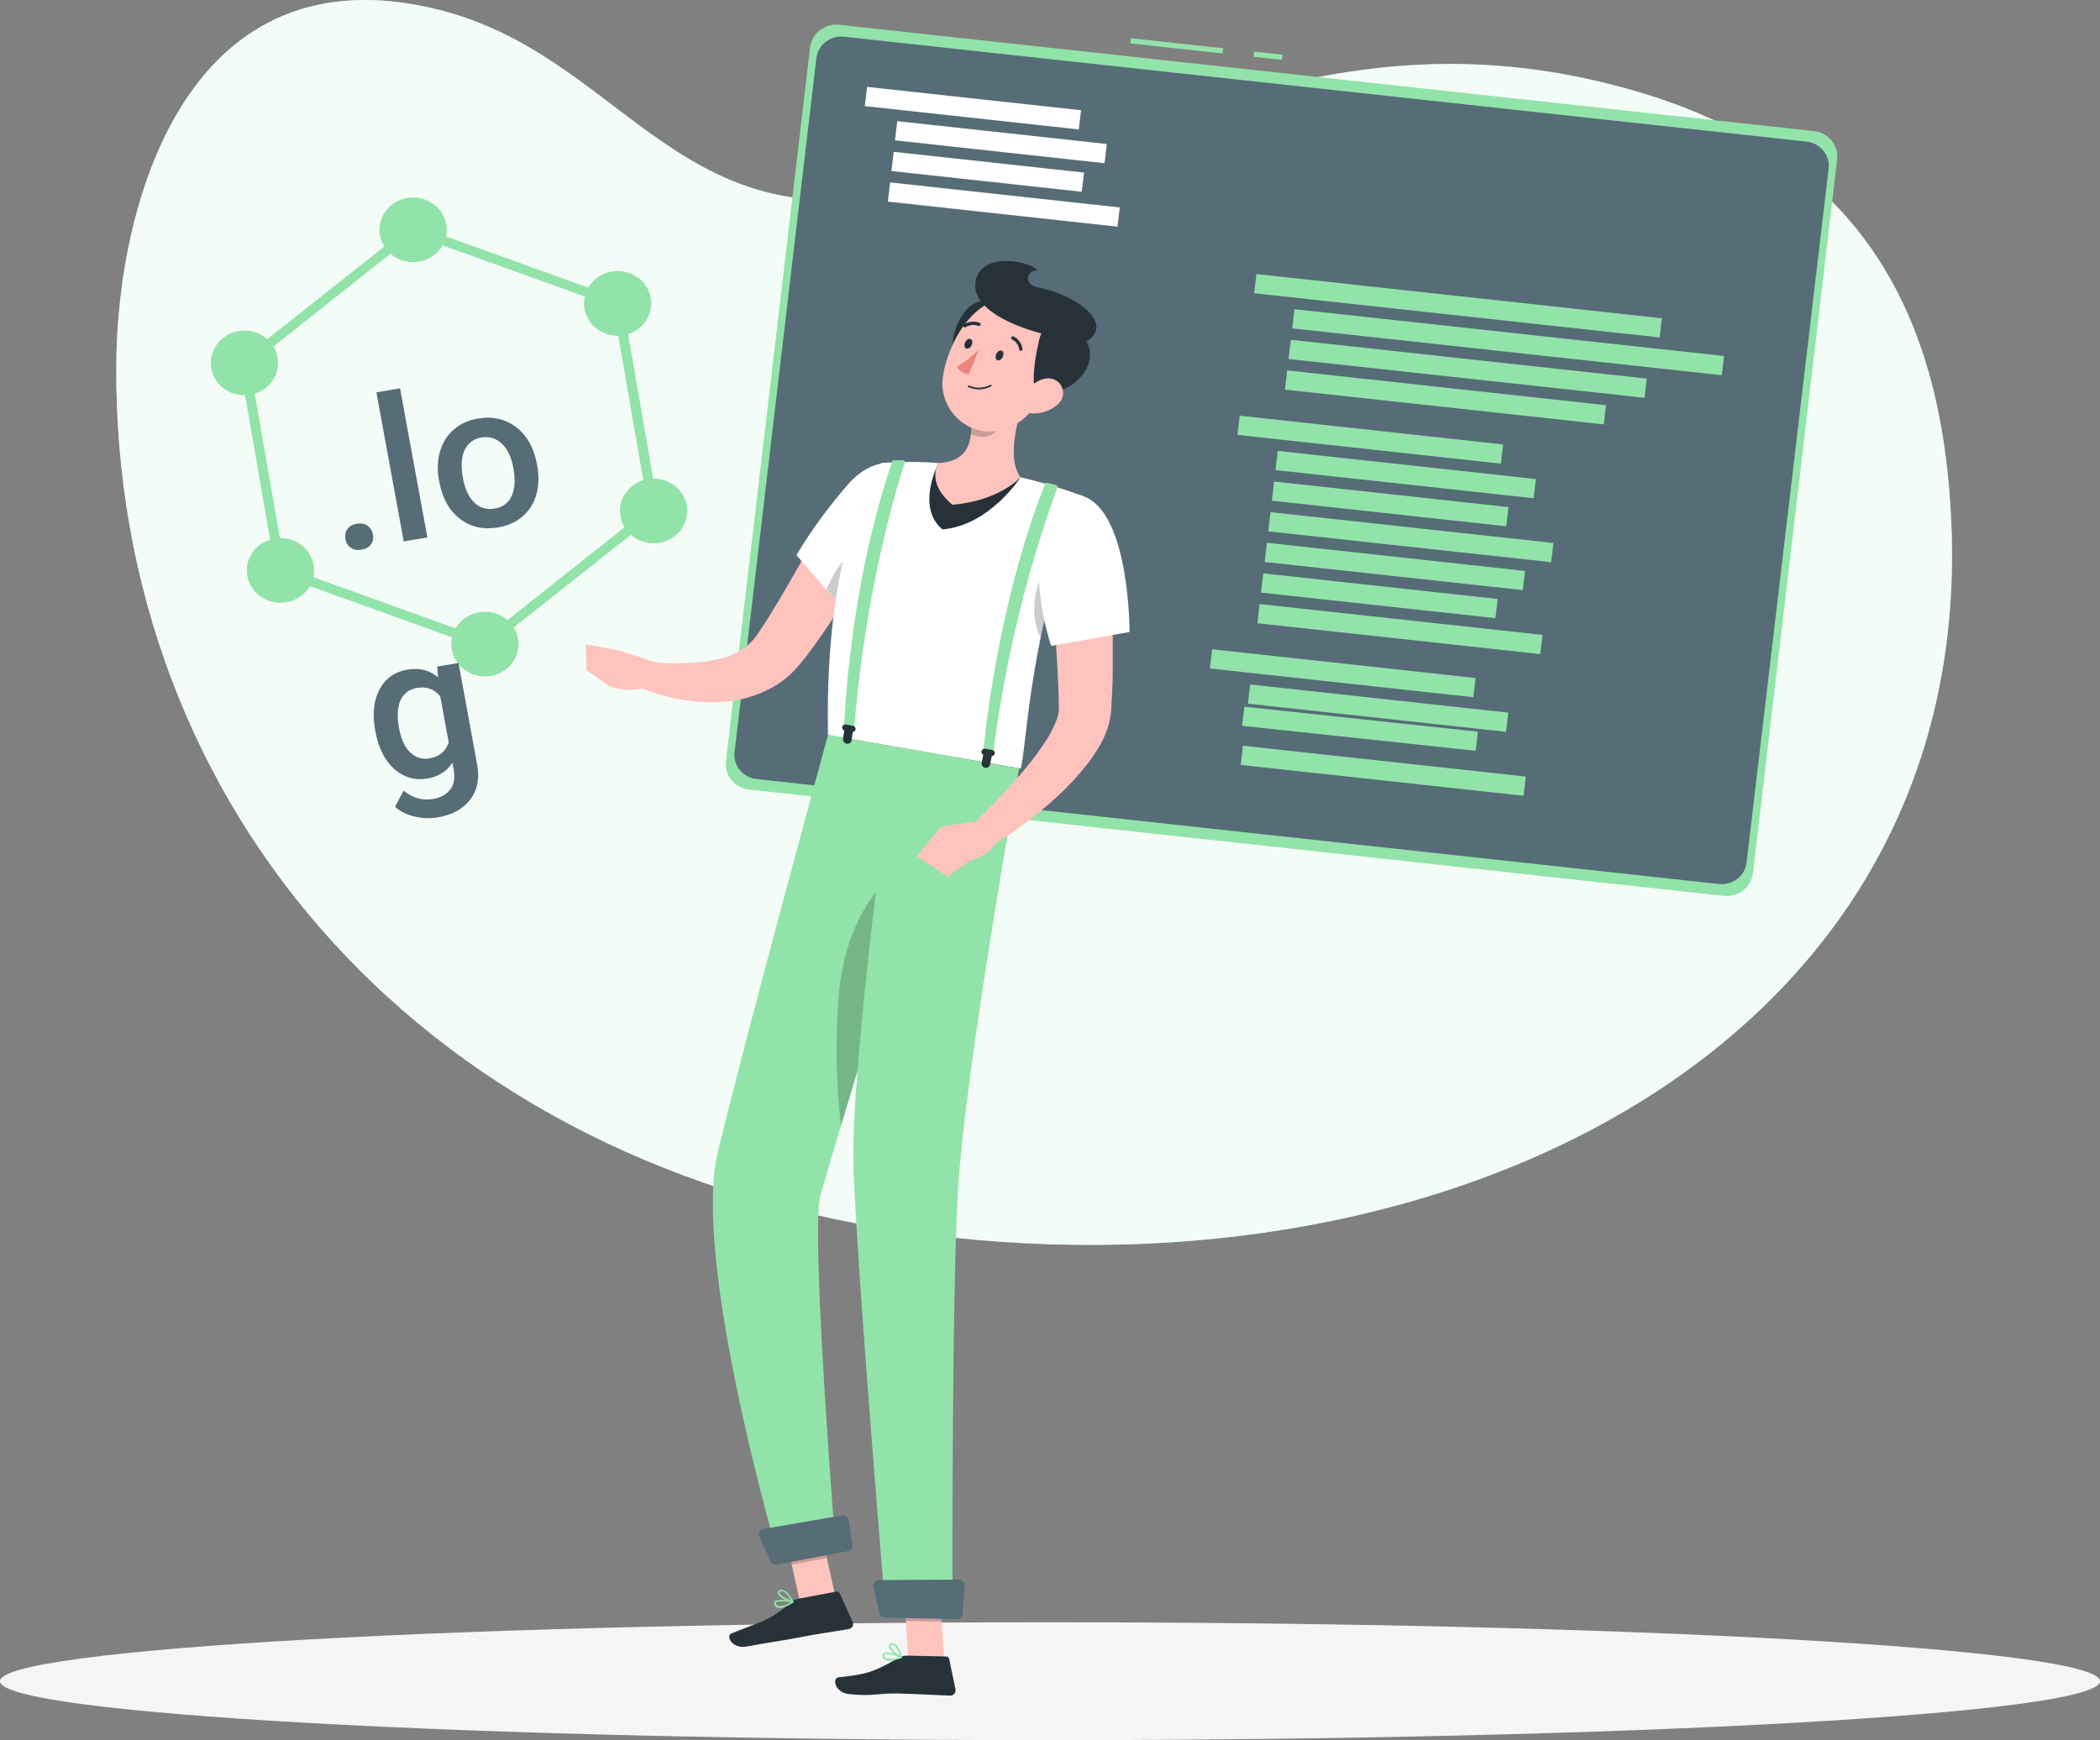 <svg width="187" height="155" viewBox="0 0 187 155" fill="none" xmlns="http://www.w3.org/2000/svg">
<rect x="0" y="0" width="187" height="155" fill="#808080" stroke="none"/>
<path d="M79.998 17.212C103.285 12.485 119.454 0.976 144.568 7.814C165.579 13.515 172.967 27.826 173.763 46.623C175.725 92.946 129.373 115.959 82.418 109.948C37.952 104.251 10.156 72.016 10.354 32.59C10.431 17.695 16.869 -4.604 38.945 0.837C55.143 4.822 60.178 21.234 79.998 17.212Z" fill="#92E3A9"/>
<path opacity="0.9" d="M79.998 17.212C103.285 12.485 119.454 0.976 144.568 7.814C165.579 13.515 172.967 27.826 173.763 46.623C175.725 92.946 129.373 115.959 82.418 109.948C37.952 104.251 10.156 72.016 10.354 32.59C10.431 17.695 16.869 -4.604 38.945 0.837C55.143 4.822 60.178 21.234 79.998 17.212Z" fill="white"/>
<path d="M93.5 155C145.139 155 187 152.649 187 149.749C187 146.849 145.139 144.498 93.5 144.498C41.861 144.498 0 146.849 0 149.749C0 152.649 41.861 155 93.5 155Z" fill="#F5F5F5"/>
<path d="M111.684 4.599L111.629 5.06L114.159 5.336L114.214 4.875L111.684 4.599Z" fill="#92E3A9"/>
<path d="M100.713 3.405L100.658 3.866L108.866 4.762L108.921 4.301L100.713 3.405Z" fill="#92E3A9"/>
<path d="M161.513 11.674L74.752 2.209C73.455 2.068 72.285 2.964 72.138 4.212L64.639 67.815C64.492 69.063 65.424 70.189 66.721 70.33L153.483 79.795C154.779 79.936 155.95 79.04 156.097 77.793L163.595 14.189C163.742 12.941 162.81 11.816 161.513 11.674Z" fill="#92E3A9"/>
<path d="M65.906 67.065L73.193 5.234C73.218 5.015 73.289 4.804 73.4 4.612C73.511 4.42 73.66 4.251 73.84 4.114C74.019 3.978 74.225 3.877 74.445 3.818C74.665 3.758 74.895 3.741 75.122 3.768L160.814 13.111C161.041 13.136 161.26 13.204 161.46 13.311C161.659 13.418 161.835 13.562 161.976 13.734C162.118 13.907 162.223 14.104 162.285 14.316C162.347 14.527 162.365 14.748 162.338 14.966L155.032 76.774C155.007 76.993 154.937 77.205 154.826 77.397C154.715 77.589 154.566 77.759 154.386 77.895C154.207 78.031 154.001 78.132 153.781 78.192C153.561 78.251 153.33 78.267 153.103 78.24L67.411 68.893C66.961 68.839 66.55 68.618 66.269 68.276C65.987 67.934 65.857 67.499 65.906 67.065Z" fill="#566C77" stroke="#566C77" stroke-linecap="round" stroke-linejoin="round"/>
<path d="M147.989 28.349L111.88 24.41L111.678 26.12L147.788 30.059L147.989 28.349Z" fill="#92E3A9"/>
<path d="M153.524 31.712L115.268 27.539L115.066 29.249L153.323 33.422L153.524 31.712Z" fill="#92E3A9"/>
<path d="M146.641 33.723L114.944 30.266L114.743 31.976L146.439 35.434L146.641 33.723Z" fill="#92E3A9"/>
<path d="M143.014 36.091L114.624 32.994L114.422 34.704L142.813 37.801L143.014 36.091Z" fill="#92E3A9"/>
<path d="M133.85 39.587L110.391 37.027L110.189 38.737L133.649 41.297L133.85 39.587Z" fill="#92E3A9"/>
<path d="M138.326 48.366L113.136 45.618L112.935 47.328L138.124 50.076L138.326 48.366Z" fill="#92E3A9"/>
<path d="M134.329 45.168L113.457 42.891L113.255 44.601L134.128 46.878L134.329 45.168Z" fill="#92E3A9"/>
<path d="M136.766 42.671L113.78 40.163L113.579 41.873L136.564 44.381L136.766 42.671Z" fill="#92E3A9"/>
<path d="M131.4 60.392L107.94 57.833L107.738 59.543L131.198 62.102L131.4 60.392Z" fill="#92E3A9"/>
<path d="M135.871 69.172L110.681 66.424L110.48 68.134L135.669 70.882L135.871 69.172Z" fill="#92E3A9"/>
<path d="M131.604 65.17L110.808 62.947L110.611 64.651L131.407 66.874L131.604 65.17Z" fill="#92E3A9"/>
<path d="M134.311 63.476L111.325 60.969L111.124 62.679L134.109 65.186L134.311 63.476Z" fill="#92E3A9"/>
<path d="M96.265 9.819L77.213 7.74L77.012 9.45L96.063 11.529L96.265 9.819Z" fill="white"/>
<path d="M99.712 18.478L79.261 16.247L79.06 17.957L99.51 20.188L99.712 18.478Z" fill="white"/>
<path d="M96.53 15.372L79.582 13.523L79.38 15.233L96.328 17.082L96.53 15.372Z" fill="white"/>
<path d="M98.561 12.827L79.898 10.791L79.696 12.501L98.36 14.537L98.561 12.827Z" fill="white"/>
<path d="M137.359 56.551L112.169 53.803L111.968 55.513L137.157 58.261L137.359 56.551Z" fill="#92E3A9"/>
<path d="M133.362 53.351L112.49 51.074L112.289 52.784L133.161 55.061L133.362 53.351Z" fill="#92E3A9"/>
<path d="M135.799 50.854L112.813 48.347L112.612 50.057L135.597 52.564L135.799 50.854Z" fill="#92E3A9"/>
<path d="M84.078 147.897L80.89 147.828L80.446 140.712L83.634 140.781L84.078 147.897Z" fill="#FFC3BD"/>
<path d="M80.774 147.471L84.256 147.545C84.318 147.547 84.379 147.569 84.427 147.608C84.475 147.646 84.508 147.699 84.521 147.758L85.09 150.5C85.1 150.566 85.096 150.634 85.076 150.699C85.057 150.763 85.023 150.823 84.977 150.874C84.931 150.925 84.874 150.965 84.811 150.993C84.747 151.02 84.678 151.034 84.608 151.033C83.354 150.987 81.541 150.88 79.964 150.843C78.117 150.806 77.784 151.117 75.624 150.899C74.322 150.769 74.095 149.465 74.659 149.405C77.196 149.131 77.803 148.941 79.964 147.693C80.206 147.545 80.487 147.468 80.774 147.471Z" fill="#263238"/>
<path opacity="0.2" d="M80.446 140.717L80.678 144.381L83.865 144.451L83.639 140.786L80.446 140.717Z" fill="black"/>
<path d="M79.033 46.882C77.972 48.881 76.853 50.815 75.657 52.745C74.461 54.675 73.246 56.558 71.799 58.451C71.616 58.688 71.413 58.915 71.221 59.17C71.139 59.277 70.999 59.43 70.873 59.564C70.748 59.699 70.618 59.847 70.478 59.972C69.937 60.495 69.322 60.942 68.65 61.299C67.398 61.974 66.01 62.382 64.58 62.496C63.284 62.607 61.977 62.547 60.698 62.315C60.081 62.209 59.471 62.07 58.871 61.898C58.261 61.73 57.663 61.523 57.081 61.281L57.853 58.938C58.335 58.989 58.885 59.045 59.406 59.073C59.927 59.1 60.467 59.1 60.988 59.073C61.987 59.062 62.983 58.941 63.953 58.711C64.801 58.523 65.601 58.175 66.307 57.685C66.613 57.467 66.888 57.211 67.126 56.925C67.188 56.856 67.244 56.783 67.295 56.707C67.353 56.633 67.401 56.572 67.478 56.456L67.903 55.83C69.036 54.086 70.131 52.17 71.216 50.263L74.471 44.539L79.033 46.882Z" fill="#FFC3BD"/>
<path d="M81.893 43.871C82.375 46.655 75.763 55.047 75.763 55.047L70.917 49.438C72.294 47.162 73.876 45.006 75.643 42.995C78.155 40.286 81.357 40.801 81.893 43.871Z" fill="white"/>
<path opacity="0.2" d="M80.345 46.252C78.416 46.716 75.166 48.688 73.594 52.519L75.778 55.052C75.778 55.052 79.699 50.093 81.281 46.53C81.174 46.397 81.026 46.298 80.859 46.248C80.691 46.199 80.512 46.2 80.345 46.252Z" fill="black"/>
<path d="M78.474 41.241C78.474 41.241 73.391 47.476 73.728 65.47L90.901 68.457C91.494 65.943 91.706 55.714 96.495 44.21C94.662 43.528 92.785 42.961 90.877 42.512C88.471 41.952 86.033 41.527 83.576 41.241C81.878 41.114 80.172 41.114 78.474 41.241Z" fill="white"/>
<path opacity="0.2" d="M92.859 51.233C92.126 52.231 91.682 54.944 92.671 56.8C92.902 55.65 93.177 54.444 93.505 53.186L92.859 51.233Z" fill="black"/>
<path d="M83.576 41.241C83.576 41.241 81.516 45.133 83.918 47.156C88.118 46.812 90.876 42.517 90.876 42.517L83.576 41.241Z" fill="#263238"/>
<path d="M52.163 57.385L52.216 59.69L54.29 61.133L55.225 57.969L52.163 57.385Z" fill="#FFC3BD"/>
<path d="M58.919 59.179L55.225 57.969L54.29 61.132C54.29 61.132 56.44 62.032 58.147 60.826L58.919 59.179Z" fill="#FFC3BD"/>
<path d="M91.638 34.477C90.751 36.658 89.517 40.717 90.877 42.512C90.877 42.512 89.005 44.613 84.805 44.957C82.394 42.934 83.576 41.246 83.576 41.246C86.31 41.097 86.59 39.218 86.469 37.382L91.638 34.477Z" fill="#FFC3BD"/>
<path opacity="0.2" d="M89.531 35.661L86.469 37.377C86.506 37.805 86.506 38.235 86.469 38.663C87.829 39.335 88.938 38.63 89.531 37.215C89.653 36.704 89.653 36.173 89.531 35.661Z" fill="black"/>
<path d="M84.858 31.972C85.056 33.364 89.517 31.096 90.269 30.618C91.021 30.14 90.158 28.484 88.466 27.148C86.773 25.812 84.4 28.721 84.858 31.972Z" fill="#263238"/>
<path d="M94.011 32.613C92.647 35.438 92.001 37.159 89.874 38.069C86.681 39.46 83.504 36.719 83.962 33.56C84.372 30.716 86.532 26.573 89.946 26.527C90.7 26.514 91.445 26.686 92.109 27.027C92.775 27.369 93.337 27.869 93.745 28.479C94.152 29.089 94.391 29.789 94.437 30.513C94.484 31.236 94.337 31.959 94.011 32.613Z" fill="#FFC3BD"/>
<path d="M92.806 35.257C91.359 35.466 92.381 30.711 92.647 29.885C92.912 29.06 95.207 28.304 96.504 30.001C98.062 32.075 96.181 34.775 92.806 35.257Z" fill="#263238"/>
<path d="M92.372 25.585C91.075 25.335 91.446 24.013 92.401 24.082C91.634 23.187 87.096 22.37 86.85 25.265C86.604 28.16 92.454 29.765 94.035 29.969L96.394 30.604C99.572 29.078 96.046 26.295 92.372 25.585Z" fill="#263238"/>
<path d="M94.17 36.032C93.574 36.567 92.781 36.852 91.966 36.825C90.891 36.779 90.684 35.777 91.262 34.97C91.778 34.237 92.969 33.379 93.919 33.819C94.124 33.92 94.299 34.068 94.429 34.249C94.559 34.431 94.641 34.641 94.665 34.861C94.69 35.08 94.658 35.302 94.572 35.507C94.485 35.711 94.347 35.892 94.17 36.032Z" fill="#FFC3BD"/>
<path d="M74.375 142.145L71.245 142.739L69.711 135.79L72.841 135.196L74.375 142.145Z" fill="#FFC3BD"/>
<path d="M71.047 142.415L74.466 141.765C74.529 141.754 74.593 141.764 74.65 141.792C74.706 141.821 74.75 141.867 74.775 141.923L75.937 144.479C75.963 144.541 75.974 144.607 75.97 144.674C75.966 144.74 75.948 144.805 75.916 144.864C75.884 144.923 75.839 144.975 75.785 145.016C75.73 145.056 75.667 145.085 75.6 145.101C74.36 145.314 72.566 145.565 71.018 145.875C69.205 146.219 68.607 146.256 66.5 146.659C65.212 146.901 64.6 145.732 65.116 145.504C67.46 144.526 68.492 144.447 70.343 142.791C70.536 142.604 70.78 142.473 71.047 142.415Z" fill="#263238"/>
<path opacity="0.2" d="M69.711 135.79L70.502 139.371L73.632 138.777L72.841 135.196L69.711 135.79Z" fill="black"/>
<path d="M69.871 143.143C69.668 143.233 69.44 143.252 69.224 143.199C69.152 143.174 69.088 143.132 69.037 143.077C68.986 143.022 68.951 142.955 68.935 142.883C68.919 142.843 68.915 142.799 68.923 142.756C68.932 142.713 68.953 142.674 68.983 142.642C69.253 142.359 70.469 142.591 70.604 142.619C70.619 142.622 70.633 142.629 70.644 142.64C70.655 142.651 70.663 142.664 70.666 142.679C70.669 142.693 70.667 142.708 70.661 142.721C70.655 142.734 70.645 142.745 70.633 142.753C70.394 142.91 70.139 143.041 69.871 143.143ZM69.186 142.679C69.153 142.69 69.124 142.707 69.099 142.73C69.099 142.73 69.065 142.772 69.099 142.828C69.109 142.877 69.132 142.923 69.166 142.961C69.2 142.999 69.243 143.028 69.292 143.046C69.692 143.076 70.089 142.958 70.401 142.716C69.996 142.625 69.576 142.612 69.167 142.679H69.186Z" fill="#92E3A9"/>
<path d="M70.599 142.739H70.56C70.179 142.684 69.321 142.276 69.258 141.904C69.249 141.849 69.261 141.792 69.291 141.744C69.321 141.696 69.367 141.659 69.422 141.64C69.476 141.616 69.534 141.604 69.594 141.604C69.653 141.604 69.711 141.616 69.765 141.64C70.247 141.793 70.623 142.619 70.642 142.651C70.65 142.662 70.653 142.675 70.653 142.688C70.653 142.702 70.65 142.714 70.642 142.726C70.63 142.735 70.615 142.74 70.599 142.739ZM69.524 141.751H69.49C69.403 141.798 69.408 141.844 69.413 141.863C69.446 142.067 70.025 142.419 70.425 142.54C70.295 142.303 70.011 141.839 69.716 141.742C69.653 141.724 69.585 141.727 69.524 141.751Z" fill="#92E3A9"/>
<path d="M73.728 65.47C73.728 65.47 66.104 93.386 63.901 102.724C61.615 112.443 69.316 138.703 69.316 138.703L74.404 137.738C74.404 137.738 72.267 110.963 72.995 106.714C75.913 96.425 85.017 67.437 85.017 67.437L73.728 65.47Z" fill="#92E3A9"/>
<path opacity="0.2" d="M74.693 88.608C74.376 92.496 74.441 96.404 74.886 100.28C77.066 92.983 80.094 83.195 82.274 76.204C80.075 77.118 75.508 80.017 74.693 88.608Z" fill="black"/>
<path d="M79.66 66.505C79.66 66.505 75.667 94.95 76.01 104.144C76.381 114.206 78.855 143.468 78.855 143.468L84.82 143.607C84.82 143.607 84.728 115.941 85.302 106.135C85.9 95.493 90.751 68.444 90.751 68.444L79.66 66.505Z" fill="#92E3A9"/>
<path d="M85.22 143.723L78.782 143.588L78.276 141.241L85.403 141.199L85.22 143.723Z" fill="#566C77" stroke="#566C77" stroke-linecap="round" stroke-linejoin="round"/>
<path d="M75.407 137.674L69.09 138.87L68.067 136.681L75.069 135.479L75.407 137.674Z" fill="#566C77" stroke="#566C77" stroke-linecap="round" stroke-linejoin="round"/>
<path d="M89.305 31.769C89.208 32.006 89.001 32.15 88.822 32.089C88.644 32.029 88.61 31.788 88.707 31.551C88.803 31.315 89.01 31.175 89.189 31.236C89.367 31.296 89.396 31.537 89.305 31.769Z" fill="#263238"/>
<path d="M86.532 30.73C86.435 30.962 86.228 31.106 86.049 31.046C85.871 30.985 85.837 30.744 85.934 30.512C86.03 30.28 86.237 30.132 86.416 30.192C86.594 30.253 86.628 30.494 86.532 30.73Z" fill="#263238"/>
<path d="M87.178 31.105C86.593 31.717 85.922 32.247 85.186 32.683C85.308 32.861 85.467 33.011 85.655 33.124C85.842 33.237 86.052 33.309 86.272 33.337L87.178 31.105Z" fill="#ED847E"/>
<path d="M86.228 34.478C86.218 34.475 86.208 34.47 86.2 34.463C86.192 34.456 86.185 34.447 86.181 34.438C86.176 34.428 86.174 34.418 86.174 34.407C86.174 34.397 86.176 34.386 86.181 34.377C86.185 34.367 86.192 34.359 86.2 34.352C86.208 34.345 86.217 34.34 86.228 34.336C86.238 34.333 86.249 34.332 86.26 34.334C86.271 34.335 86.281 34.338 86.291 34.343C86.588 34.476 86.913 34.539 87.241 34.529C87.568 34.518 87.888 34.434 88.176 34.283C88.185 34.277 88.194 34.273 88.205 34.27C88.215 34.268 88.226 34.268 88.236 34.27C88.247 34.272 88.257 34.276 88.266 34.281C88.274 34.287 88.282 34.295 88.287 34.303C88.293 34.312 88.297 34.322 88.298 34.332C88.3 34.342 88.299 34.352 88.297 34.362C88.294 34.372 88.289 34.381 88.282 34.389C88.276 34.397 88.267 34.404 88.258 34.408C87.951 34.577 87.605 34.671 87.252 34.683C86.898 34.695 86.547 34.625 86.228 34.478Z" fill="#263238"/>
<path d="M90.838 31.235C90.818 31.223 90.801 31.208 90.788 31.189C90.775 31.171 90.766 31.15 90.761 31.128C90.736 30.941 90.665 30.763 90.555 30.607C90.444 30.451 90.297 30.323 90.124 30.233C90.088 30.217 90.059 30.187 90.044 30.151C90.03 30.114 90.031 30.074 90.047 30.038C90.065 30.002 90.097 29.975 90.135 29.961C90.174 29.947 90.217 29.948 90.255 29.964C90.471 30.076 90.655 30.235 90.794 30.43C90.932 30.624 91.02 30.848 91.05 31.082C91.054 31.102 91.053 31.122 91.048 31.141C91.044 31.16 91.035 31.178 91.023 31.194C91.011 31.21 90.995 31.224 90.978 31.234C90.96 31.244 90.941 31.251 90.92 31.254C90.892 31.254 90.863 31.248 90.838 31.235Z" fill="#263238"/>
<path d="M85.832 29.139C85.812 29.128 85.795 29.112 85.784 29.092C85.773 29.076 85.765 29.058 85.761 29.038C85.758 29.019 85.758 28.999 85.763 28.98C85.767 28.961 85.776 28.943 85.788 28.927C85.8 28.911 85.815 28.898 85.832 28.888C86.038 28.76 86.273 28.681 86.517 28.658C86.761 28.634 87.007 28.667 87.236 28.754C87.273 28.771 87.302 28.801 87.316 28.838C87.331 28.876 87.329 28.917 87.313 28.953C87.304 28.971 87.292 28.987 87.277 29C87.261 29.013 87.244 29.023 87.224 29.03C87.205 29.036 87.185 29.039 87.164 29.038C87.144 29.036 87.124 29.031 87.106 29.023C86.924 28.956 86.729 28.932 86.536 28.952C86.344 28.972 86.159 29.036 85.996 29.139C85.972 29.154 85.943 29.161 85.914 29.161C85.885 29.161 85.857 29.154 85.832 29.139Z" fill="#263238"/>
<path d="M94.054 43.208L93.254 42.999C93.215 42.989 93.174 42.992 93.138 43.009C93.103 43.026 93.075 43.056 93.061 43.092C88.615 54.355 87.559 66.95 87.559 66.95L88.451 67.103C89.462 59.03 91.376 51.085 94.16 43.407C94.169 43.388 94.172 43.367 94.171 43.345C94.17 43.324 94.165 43.303 94.155 43.284C94.144 43.266 94.13 43.249 94.113 43.236C94.096 43.222 94.076 43.213 94.054 43.208Z" fill="#92E3A9"/>
<g opacity="0.99">
<path opacity="0.99" d="M88.581 67.127C88.588 67.09 88.588 67.053 88.579 67.017C88.571 66.981 88.556 66.947 88.534 66.917C88.512 66.886 88.484 66.861 88.451 66.841C88.419 66.821 88.383 66.808 88.345 66.802L87.728 66.691C87.658 66.681 87.588 66.695 87.528 66.731C87.469 66.767 87.425 66.822 87.404 66.886C87.383 66.95 87.387 67.02 87.414 67.082C87.442 67.144 87.491 67.194 87.554 67.224L87.419 67.962C87.41 68.009 87.411 68.058 87.422 68.105C87.433 68.152 87.453 68.197 87.481 68.236C87.51 68.276 87.547 68.31 87.589 68.336C87.631 68.362 87.678 68.38 87.728 68.388C87.777 68.397 87.828 68.396 87.877 68.386C87.926 68.375 87.972 68.356 88.013 68.328C88.055 68.301 88.09 68.266 88.117 68.225C88.144 68.184 88.162 68.139 88.171 68.091L88.311 67.354C88.376 67.35 88.438 67.326 88.487 67.284C88.535 67.243 88.569 67.188 88.581 67.127Z" fill="#263238"/>
</g>
<path d="M80.427 41H79.597C79.564 41 79.531 41.011 79.505 41.03C79.478 41.049 79.458 41.076 79.448 41.107C75.551 52.472 75.165 64.765 75.165 64.765L76.058 64.922C77.109 51.999 80.089 42.656 80.581 41.172C80.584 41.15 80.582 41.129 80.575 41.108C80.569 41.088 80.558 41.069 80.543 41.053C80.529 41.037 80.511 41.024 80.491 41.015C80.471 41.005 80.449 41.001 80.427 41Z" fill="#92E3A9"/>
<path opacity="0.99" d="M76.188 64.973C76.198 64.898 76.178 64.822 76.131 64.761C76.085 64.699 76.015 64.658 75.938 64.644L75.32 64.533C75.283 64.526 75.244 64.527 75.207 64.535C75.17 64.543 75.135 64.559 75.104 64.581C75.074 64.602 75.048 64.63 75.029 64.662C75.009 64.693 74.997 64.728 74.992 64.765C74.986 64.828 75 64.891 75.032 64.946C75.065 65.001 75.115 65.045 75.176 65.071L75.074 65.813C75.062 65.912 75.088 66.011 75.149 66.091C75.21 66.171 75.301 66.226 75.402 66.244C75.451 66.254 75.502 66.253 75.55 66.243C75.599 66.232 75.645 66.212 75.686 66.184C75.726 66.156 75.76 66.12 75.785 66.078C75.81 66.037 75.826 65.991 75.832 65.943L75.933 65.201C75.996 65.198 76.057 65.174 76.104 65.132C76.15 65.09 76.18 65.034 76.188 64.973Z" fill="#263238"/>
<path d="M79.448 147.911C79.231 147.958 79.005 147.932 78.806 147.837C78.742 147.796 78.689 147.741 78.651 147.677C78.613 147.612 78.592 147.54 78.589 147.466C78.583 147.424 78.589 147.38 78.607 147.341C78.625 147.302 78.654 147.268 78.691 147.243C79.023 147.021 80.137 147.498 80.282 147.554C80.296 147.561 80.307 147.57 80.316 147.583C80.324 147.595 80.329 147.609 80.33 147.624C80.328 147.638 80.322 147.652 80.312 147.663C80.303 147.674 80.291 147.683 80.277 147.689C80.011 147.794 79.732 147.869 79.448 147.911ZM78.879 147.318C78.844 147.32 78.811 147.331 78.782 147.35C78.767 147.36 78.755 147.374 78.748 147.391C78.741 147.407 78.74 147.425 78.744 147.443C78.745 147.493 78.758 147.543 78.784 147.587C78.809 147.632 78.845 147.67 78.888 147.698C79.271 147.81 79.684 147.775 80.041 147.601C79.676 147.435 79.281 147.339 78.879 147.318Z" fill="#92E3A9"/>
<path d="M80.263 147.693H80.224C79.862 147.559 79.12 146.965 79.139 146.608C79.144 146.552 79.168 146.499 79.207 146.458C79.246 146.417 79.299 146.39 79.356 146.381C79.414 146.367 79.474 146.364 79.533 146.374C79.592 146.384 79.648 146.405 79.698 146.436C80.113 146.682 80.32 147.568 80.325 147.605C80.329 147.618 80.328 147.632 80.324 147.646C80.32 147.659 80.312 147.67 80.301 147.679C80.296 147.684 80.29 147.688 80.283 147.69C80.277 147.692 80.27 147.694 80.263 147.693ZM79.433 146.52H79.395C79.298 146.548 79.298 146.594 79.293 146.612C79.293 146.821 79.776 147.28 80.137 147.48C80.062 147.128 79.881 146.805 79.617 146.552C79.562 146.52 79.496 146.508 79.433 146.52Z" fill="#92E3A9"/>
<path d="M81.666 76.251L84.362 78.084L86.382 76.65L83.797 73.621L81.666 76.251Z" fill="#FFC3BD"/>
<path d="M87.612 73.068L83.797 73.62L86.382 76.65C86.382 76.65 89.03 76.028 88.885 73.987L87.612 73.068Z" fill="#FFC3BD"/>
<path d="M98.848 49.012C98.993 51.433 99.07 53.845 99.084 56.276C99.084 57.487 99.084 58.702 99.084 59.927C99.084 60.535 99.06 61.147 99.026 61.782L98.978 62.71L98.954 63.174C98.954 63.392 98.906 63.638 98.872 63.87C98.727 64.68 98.45 65.463 98.052 66.189C97.706 66.818 97.313 67.421 96.876 67.994C96.06 69.042 95.155 70.023 94.17 70.926C92.284 72.659 90.22 74.205 88.012 75.541L86.45 73.593C87.289 72.776 88.166 71.928 88.977 71.055C89.787 70.183 90.592 69.316 91.33 68.425C92.053 67.568 92.712 66.663 93.302 65.716C93.562 65.289 93.789 64.844 93.982 64.385C94.139 64.027 94.241 63.648 94.286 63.262C94.281 63.193 94.281 63.123 94.286 63.053V62.627L94.262 61.755L94.185 59.987L93.982 56.397C93.857 54.012 93.755 51.609 93.688 49.221L98.848 49.012Z" fill="#FFC3BD"/>
<path d="M96.495 44.21C100.618 45.685 100.584 56.294 100.584 56.294L93.606 57.528C93.606 57.528 91.918 52.708 92.753 48.914C93.548 45.291 93.36 43.083 96.495 44.21Z" fill="white"/>
<path d="M43.271 57.857L24.58 51.121L21.296 32.185L36.727 19.98L55.404 26.707L58.688 45.647L43.271 57.857ZM25.366 50.499L43.102 56.887L57.719 45.29L54.604 27.324L36.867 20.936L22.251 32.533L25.366 50.499Z" fill="#92E3A9"/>
<path d="M39.224 22.143C40.185 20.849 39.873 19.05 38.528 18.125C37.182 17.2 35.311 17.5 34.35 18.795C33.389 20.09 33.701 21.889 35.047 22.814C36.393 23.738 38.263 23.438 39.224 22.143Z" fill="#92E3A9"/>
<path d="M45.619 59.046C46.58 57.751 46.268 55.952 44.922 55.027C43.576 54.103 41.706 54.403 40.745 55.698C39.783 56.992 40.096 58.791 41.441 59.716C42.788 60.641 44.658 60.34 45.619 59.046Z" fill="#92E3A9"/>
<path d="M53.258 29.369C52.776 29.038 52.407 28.577 52.197 28.044C51.988 27.511 51.947 26.93 52.081 26.375C52.215 25.82 52.517 25.315 52.949 24.925C53.381 24.535 53.923 24.277 54.507 24.184C55.092 24.09 55.692 24.165 56.232 24.4C56.772 24.635 57.227 25.018 57.54 25.502C57.853 25.985 58.011 26.547 57.992 27.117C57.973 27.687 57.779 28.238 57.434 28.701C56.972 29.323 56.273 29.742 55.49 29.867C54.707 29.992 53.904 29.813 53.258 29.369Z" fill="#92E3A9"/>
<path d="M20.027 34.673C19.545 34.342 19.175 33.881 18.965 33.348C18.756 32.816 18.715 32.235 18.848 31.68C18.981 31.124 19.282 30.619 19.713 30.229C20.145 29.839 20.687 29.58 21.271 29.486C21.855 29.392 22.455 29.466 22.995 29.7C23.536 29.934 23.991 30.317 24.305 30.8C24.619 31.284 24.777 31.846 24.759 32.415C24.741 32.985 24.547 33.536 24.203 34C23.741 34.621 23.043 35.04 22.26 35.166C21.477 35.292 20.674 35.115 20.027 34.673Z" fill="#92E3A9"/>
<path d="M56.46 47.856C55.978 47.525 55.61 47.064 55.4 46.531C55.191 45.998 55.151 45.418 55.284 44.863C55.418 44.308 55.719 43.804 56.151 43.414C56.582 43.024 57.124 42.765 57.708 42.671C58.292 42.577 58.891 42.652 59.431 42.886C59.971 43.12 60.427 43.502 60.741 43.985C61.055 44.468 61.213 45.029 61.195 45.599C61.177 46.168 60.984 46.719 60.641 47.184C60.413 47.492 60.123 47.754 59.79 47.955C59.456 48.156 59.084 48.291 58.696 48.354C58.307 48.416 57.91 48.404 57.526 48.319C57.143 48.234 56.781 48.076 56.46 47.856Z" fill="#92E3A9"/>
<path d="M23.234 53.149C22.752 52.818 22.383 52.356 22.173 51.823C21.964 51.29 21.924 50.709 22.057 50.154C22.191 49.599 22.493 49.094 22.925 48.705C23.357 48.314 23.899 48.056 24.483 47.963C25.068 47.869 25.668 47.945 26.208 48.179C26.747 48.414 27.203 48.797 27.516 49.281C27.829 49.765 27.987 50.327 27.968 50.896C27.949 51.466 27.755 52.017 27.41 52.481C27.182 52.789 26.893 53.05 26.559 53.251C26.226 53.451 25.854 53.586 25.466 53.648C25.078 53.71 24.681 53.698 24.298 53.612C23.915 53.527 23.554 53.369 23.234 53.149Z" fill="#92E3A9"/>
<path d="M31.767 46.653C32.16 46.587 32.483 46.648 32.739 46.836C32.992 47.019 33.15 47.278 33.211 47.612C33.271 47.94 33.215 48.232 33.041 48.487C32.867 48.737 32.583 48.895 32.19 48.962C31.814 49.025 31.497 48.969 31.239 48.793C30.98 48.617 30.82 48.362 30.759 48.028C30.698 47.693 30.754 47.399 30.927 47.143C31.1 46.882 31.38 46.719 31.767 46.653ZM38.056 47.868L35.951 48.226L33.517 34.947L35.622 34.59L38.056 47.868ZM39.09 42.782C38.922 41.865 38.952 41.01 39.182 40.217C39.411 39.417 39.819 38.766 40.405 38.262C40.991 37.753 41.711 37.425 42.566 37.281C43.831 37.066 44.931 37.298 45.866 37.978C46.806 38.656 47.431 39.661 47.741 40.993L47.84 41.485C48.009 42.407 47.981 43.261 47.756 44.048C47.537 44.834 47.131 45.482 46.54 45.993C45.954 46.502 45.228 46.83 44.362 46.977C43.039 47.202 41.898 46.944 40.941 46.203C39.987 45.455 39.377 44.349 39.108 42.886L39.09 42.782ZM41.228 42.606C41.405 43.569 41.742 44.29 42.242 44.77C42.739 45.244 43.344 45.421 44.054 45.3C44.765 45.18 45.266 44.809 45.557 44.19C45.854 43.569 45.905 42.725 45.71 41.659C45.536 40.714 45.194 39.999 44.682 39.516C44.177 39.031 43.574 38.848 42.875 38.966C42.188 39.083 41.692 39.449 41.388 40.065C41.083 40.676 41.03 41.523 41.228 42.606ZM33.408 65.061C33.142 63.609 33.27 62.393 33.793 61.413C34.321 60.426 35.151 59.836 36.283 59.644C37.352 59.463 38.261 59.692 39.01 60.332L38.932 59.373L40.83 59.051L42.492 68.12C42.717 69.348 42.51 70.381 41.872 71.22C41.239 72.058 40.273 72.588 38.973 72.808C38.286 72.925 37.587 72.895 36.875 72.719C36.171 72.547 35.606 72.259 35.18 71.856L35.946 70.425C36.733 71.082 37.6 71.33 38.548 71.169C39.247 71.05 39.764 70.767 40.098 70.318C40.434 69.874 40.535 69.287 40.401 68.555L40.285 67.924C39.802 68.701 39.055 69.175 38.044 69.347C36.947 69.533 35.968 69.25 35.11 68.499C34.257 67.746 33.69 66.6 33.408 65.061ZM35.538 64.887C35.71 65.827 36.037 66.535 36.517 67.012C37.002 67.482 37.586 67.66 38.268 67.544C39.117 67.4 39.68 66.93 39.957 66.134L39.203 62.019C38.674 61.378 37.985 61.13 37.136 61.273C36.443 61.391 35.953 61.757 35.666 62.37C35.385 62.982 35.343 63.821 35.538 64.887Z" fill="#566C77"/>
</svg>
